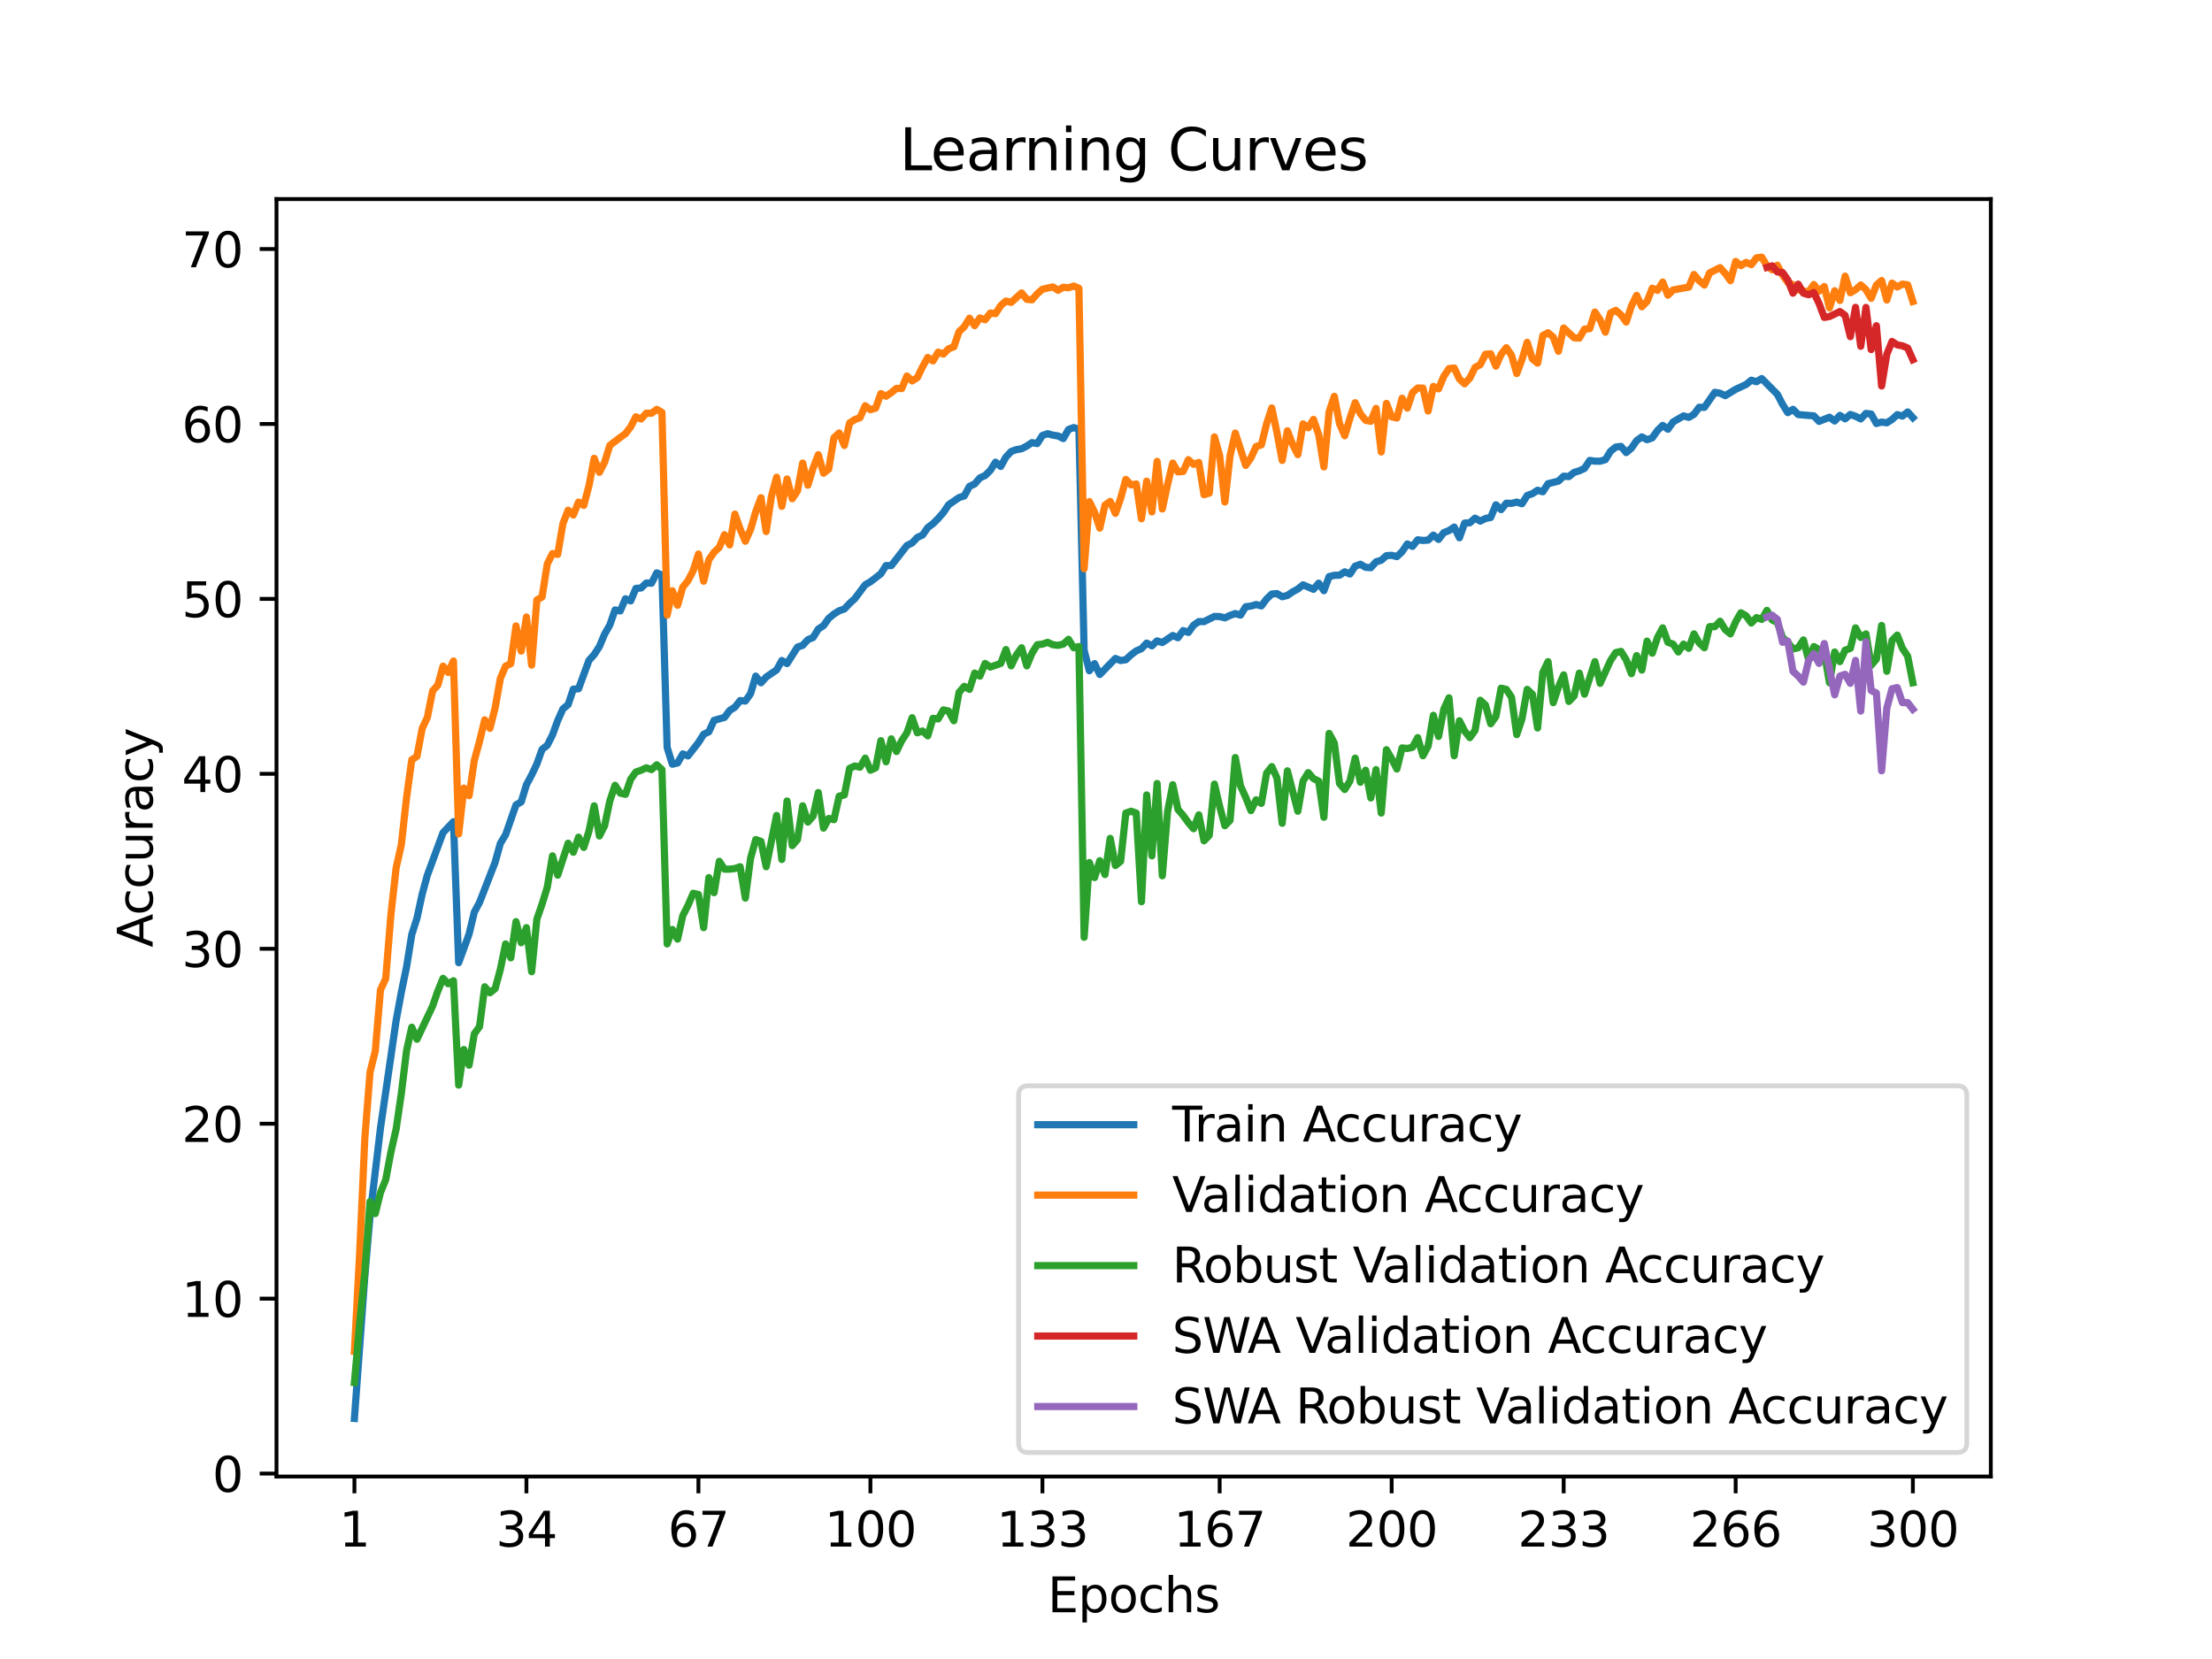 <?xml version="1.0" encoding="utf-8" standalone="no"?>
<!DOCTYPE svg PUBLIC "-//W3C//DTD SVG 1.1//EN"
  "http://www.w3.org/Graphics/SVG/1.1/DTD/svg11.dtd">
<svg xmlns:xlink="http://www.w3.org/1999/xlink" width="460.8pt" height="345.6pt" viewBox="0 0 460.8 345.6" xmlns="http://www.w3.org/2000/svg" version="1.1">
 <defs>
  <style type="text/css">*{stroke-linejoin: round; stroke-linecap: butt}</style>
 </defs>
 <g id="figure_1">
  <g id="patch_1">
   <path d="M 0 345.6 
L 460.8 345.6 
L 460.8 0 
L 0 0 
z
" style="fill: #ffffff"/>
  </g>
  <g id="axes_1">
   <g id="patch_2">
    <path d="M 57.6 307.584 
L 414.72 307.584 
L 414.72 41.472 
L 57.6 41.472 
z
" style="fill: #ffffff"/>
   </g>
   <g id="matplotlib.axis_1">
    <g id="xtick_1">
     <g id="line2d_1">
      <defs>
       <path id="md850e6d536" d="M 0 0 
L 0 3.5 
" style="stroke: #000000; stroke-width: 0.8"/>
      </defs>
      <g>
       <use xlink:href="#md850e6d536" x="73.833" y="307.584" style="stroke: #000000; stroke-width: 0.8"/>
      </g>
     </g>
     <g id="text_1">
      <!-- 1 -->
      <g transform="translate(70.651 322.182) scale(0.1 -0.1)">
       <defs>
        <path id="DejaVuSans-31" d="M 794 531 
L 1825 531 
L 1825 4091 
L 703 3866 
L 703 4441 
L 1819 4666 
L 2450 4666 
L 2450 531 
L 3481 531 
L 3481 0 
L 794 0 
L 794 531 
z
" transform="scale(0.016)"/>
       </defs>
       <use xlink:href="#DejaVuSans-31"/>
      </g>
     </g>
    </g>
    <g id="xtick_2">
     <g id="line2d_2">
      <g>
       <use xlink:href="#md850e6d536" x="109.664" y="307.584" style="stroke: #000000; stroke-width: 0.8"/>
      </g>
     </g>
     <g id="text_2">
      <!-- 34 -->
      <g transform="translate(103.302 322.182) scale(0.1 -0.1)">
       <defs>
        <path id="DejaVuSans-33" d="M 2597 2516 
Q 3050 2419 3304 2112 
Q 3559 1806 3559 1356 
Q 3559 666 3084 287 
Q 2609 -91 1734 -91 
Q 1441 -91 1130 -33 
Q 819 25 488 141 
L 488 750 
Q 750 597 1062 519 
Q 1375 441 1716 441 
Q 2309 441 2620 675 
Q 2931 909 2931 1356 
Q 2931 1769 2642 2001 
Q 2353 2234 1838 2234 
L 1294 2234 
L 1294 2753 
L 1863 2753 
Q 2328 2753 2575 2939 
Q 2822 3125 2822 3475 
Q 2822 3834 2567 4026 
Q 2313 4219 1838 4219 
Q 1578 4219 1281 4162 
Q 984 4106 628 3988 
L 628 4550 
Q 988 4650 1302 4700 
Q 1616 4750 1894 4750 
Q 2613 4750 3031 4423 
Q 3450 4097 3450 3541 
Q 3450 3153 3228 2886 
Q 3006 2619 2597 2516 
z
" transform="scale(0.016)"/>
        <path id="DejaVuSans-34" d="M 2419 4116 
L 825 1625 
L 2419 1625 
L 2419 4116 
z
M 2253 4666 
L 3047 4666 
L 3047 1625 
L 3713 1625 
L 3713 1100 
L 3047 1100 
L 3047 0 
L 2419 0 
L 2419 1100 
L 313 1100 
L 313 1709 
L 2253 4666 
z
" transform="scale(0.016)"/>
       </defs>
       <use xlink:href="#DejaVuSans-33"/>
       <use xlink:href="#DejaVuSans-34" x="63.623"/>
      </g>
     </g>
    </g>
    <g id="xtick_3">
     <g id="line2d_3">
      <g>
       <use xlink:href="#md850e6d536" x="145.496" y="307.584" style="stroke: #000000; stroke-width: 0.8"/>
      </g>
     </g>
     <g id="text_3">
      <!-- 67 -->
      <g transform="translate(139.133 322.182) scale(0.1 -0.1)">
       <defs>
        <path id="DejaVuSans-36" d="M 2113 2584 
Q 1688 2584 1439 2293 
Q 1191 2003 1191 1497 
Q 1191 994 1439 701 
Q 1688 409 2113 409 
Q 2538 409 2786 701 
Q 3034 994 3034 1497 
Q 3034 2003 2786 2293 
Q 2538 2584 2113 2584 
z
M 3366 4563 
L 3366 3988 
Q 3128 4100 2886 4159 
Q 2644 4219 2406 4219 
Q 1781 4219 1451 3797 
Q 1122 3375 1075 2522 
Q 1259 2794 1537 2939 
Q 1816 3084 2150 3084 
Q 2853 3084 3261 2657 
Q 3669 2231 3669 1497 
Q 3669 778 3244 343 
Q 2819 -91 2113 -91 
Q 1303 -91 875 529 
Q 447 1150 447 2328 
Q 447 3434 972 4092 
Q 1497 4750 2381 4750 
Q 2619 4750 2861 4703 
Q 3103 4656 3366 4563 
z
" transform="scale(0.016)"/>
        <path id="DejaVuSans-37" d="M 525 4666 
L 3525 4666 
L 3525 4397 
L 1831 0 
L 1172 0 
L 2766 4134 
L 525 4134 
L 525 4666 
z
" transform="scale(0.016)"/>
       </defs>
       <use xlink:href="#DejaVuSans-36"/>
       <use xlink:href="#DejaVuSans-37" x="63.623"/>
      </g>
     </g>
    </g>
    <g id="xtick_4">
     <g id="line2d_4">
      <g>
       <use xlink:href="#md850e6d536" x="181.327" y="307.584" style="stroke: #000000; stroke-width: 0.8"/>
      </g>
     </g>
     <g id="text_4">
      <!-- 100 -->
      <g transform="translate(171.783 322.182) scale(0.1 -0.1)">
       <defs>
        <path id="DejaVuSans-30" d="M 2034 4250 
Q 1547 4250 1301 3770 
Q 1056 3291 1056 2328 
Q 1056 1369 1301 889 
Q 1547 409 2034 409 
Q 2525 409 2770 889 
Q 3016 1369 3016 2328 
Q 3016 3291 2770 3770 
Q 2525 4250 2034 4250 
z
M 2034 4750 
Q 2819 4750 3233 4129 
Q 3647 3509 3647 2328 
Q 3647 1150 3233 529 
Q 2819 -91 2034 -91 
Q 1250 -91 836 529 
Q 422 1150 422 2328 
Q 422 3509 836 4129 
Q 1250 4750 2034 4750 
z
" transform="scale(0.016)"/>
       </defs>
       <use xlink:href="#DejaVuSans-31"/>
       <use xlink:href="#DejaVuSans-30" x="63.623"/>
       <use xlink:href="#DejaVuSans-30" x="127.246"/>
      </g>
     </g>
    </g>
    <g id="xtick_5">
     <g id="line2d_5">
      <g>
       <use xlink:href="#md850e6d536" x="217.158" y="307.584" style="stroke: #000000; stroke-width: 0.8"/>
      </g>
     </g>
     <g id="text_5">
      <!-- 133 -->
      <g transform="translate(207.615 322.182) scale(0.1 -0.1)">
       <use xlink:href="#DejaVuSans-31"/>
       <use xlink:href="#DejaVuSans-33" x="63.623"/>
       <use xlink:href="#DejaVuSans-33" x="127.246"/>
      </g>
     </g>
    </g>
    <g id="xtick_6">
     <g id="line2d_6">
      <g>
       <use xlink:href="#md850e6d536" x="254.076" y="307.584" style="stroke: #000000; stroke-width: 0.8"/>
      </g>
     </g>
     <g id="text_6">
      <!-- 167 -->
      <g transform="translate(244.532 322.182) scale(0.1 -0.1)">
       <use xlink:href="#DejaVuSans-31"/>
       <use xlink:href="#DejaVuSans-36" x="63.623"/>
       <use xlink:href="#DejaVuSans-37" x="127.246"/>
      </g>
     </g>
    </g>
    <g id="xtick_7">
     <g id="line2d_7">
      <g>
       <use xlink:href="#md850e6d536" x="289.907" y="307.584" style="stroke: #000000; stroke-width: 0.8"/>
      </g>
     </g>
     <g id="text_7">
      <!-- 200 -->
      <g transform="translate(280.363 322.182) scale(0.1 -0.1)">
       <defs>
        <path id="DejaVuSans-32" d="M 1228 531 
L 3431 531 
L 3431 0 
L 469 0 
L 469 531 
Q 828 903 1448 1529 
Q 2069 2156 2228 2338 
Q 2531 2678 2651 2914 
Q 2772 3150 2772 3378 
Q 2772 3750 2511 3984 
Q 2250 4219 1831 4219 
Q 1534 4219 1204 4116 
Q 875 4013 500 3803 
L 500 4441 
Q 881 4594 1212 4672 
Q 1544 4750 1819 4750 
Q 2544 4750 2975 4387 
Q 3406 4025 3406 3419 
Q 3406 3131 3298 2873 
Q 3191 2616 2906 2266 
Q 2828 2175 2409 1742 
Q 1991 1309 1228 531 
z
" transform="scale(0.016)"/>
       </defs>
       <use xlink:href="#DejaVuSans-32"/>
       <use xlink:href="#DejaVuSans-30" x="63.623"/>
       <use xlink:href="#DejaVuSans-30" x="127.246"/>
      </g>
     </g>
    </g>
    <g id="xtick_8">
     <g id="line2d_8">
      <g>
       <use xlink:href="#md850e6d536" x="325.739" y="307.584" style="stroke: #000000; stroke-width: 0.8"/>
      </g>
     </g>
     <g id="text_8">
      <!-- 233 -->
      <g transform="translate(316.195 322.182) scale(0.1 -0.1)">
       <use xlink:href="#DejaVuSans-32"/>
       <use xlink:href="#DejaVuSans-33" x="63.623"/>
       <use xlink:href="#DejaVuSans-33" x="127.246"/>
      </g>
     </g>
    </g>
    <g id="xtick_9">
     <g id="line2d_9">
      <g>
       <use xlink:href="#md850e6d536" x="361.57" y="307.584" style="stroke: #000000; stroke-width: 0.8"/>
      </g>
     </g>
     <g id="text_9">
      <!-- 266 -->
      <g transform="translate(352.026 322.182) scale(0.1 -0.1)">
       <use xlink:href="#DejaVuSans-32"/>
       <use xlink:href="#DejaVuSans-36" x="63.623"/>
       <use xlink:href="#DejaVuSans-36" x="127.246"/>
      </g>
     </g>
    </g>
    <g id="xtick_10">
     <g id="line2d_10">
      <g>
       <use xlink:href="#md850e6d536" x="398.487" y="307.584" style="stroke: #000000; stroke-width: 0.8"/>
      </g>
     </g>
     <g id="text_10">
      <!-- 300 -->
      <g transform="translate(388.944 322.182) scale(0.1 -0.1)">
       <use xlink:href="#DejaVuSans-33"/>
       <use xlink:href="#DejaVuSans-30" x="63.623"/>
       <use xlink:href="#DejaVuSans-30" x="127.246"/>
      </g>
     </g>
    </g>
    <g id="text_11">
     <!-- Epochs -->
     <g transform="translate(218.244 335.861) scale(0.1 -0.1)">
      <defs>
       <path id="DejaVuSans-45" d="M 628 4666 
L 3578 4666 
L 3578 4134 
L 1259 4134 
L 1259 2753 
L 3481 2753 
L 3481 2222 
L 1259 2222 
L 1259 531 
L 3634 531 
L 3634 0 
L 628 0 
L 628 4666 
z
" transform="scale(0.016)"/>
       <path id="DejaVuSans-70" d="M 1159 525 
L 1159 -1331 
L 581 -1331 
L 581 3500 
L 1159 3500 
L 1159 2969 
Q 1341 3281 1617 3432 
Q 1894 3584 2278 3584 
Q 2916 3584 3314 3078 
Q 3713 2572 3713 1747 
Q 3713 922 3314 415 
Q 2916 -91 2278 -91 
Q 1894 -91 1617 61 
Q 1341 213 1159 525 
z
M 3116 1747 
Q 3116 2381 2855 2742 
Q 2594 3103 2138 3103 
Q 1681 3103 1420 2742 
Q 1159 2381 1159 1747 
Q 1159 1113 1420 752 
Q 1681 391 2138 391 
Q 2594 391 2855 752 
Q 3116 1113 3116 1747 
z
" transform="scale(0.016)"/>
       <path id="DejaVuSans-6f" d="M 1959 3097 
Q 1497 3097 1228 2736 
Q 959 2375 959 1747 
Q 959 1119 1226 758 
Q 1494 397 1959 397 
Q 2419 397 2687 759 
Q 2956 1122 2956 1747 
Q 2956 2369 2687 2733 
Q 2419 3097 1959 3097 
z
M 1959 3584 
Q 2709 3584 3137 3096 
Q 3566 2609 3566 1747 
Q 3566 888 3137 398 
Q 2709 -91 1959 -91 
Q 1206 -91 779 398 
Q 353 888 353 1747 
Q 353 2609 779 3096 
Q 1206 3584 1959 3584 
z
" transform="scale(0.016)"/>
       <path id="DejaVuSans-63" d="M 3122 3366 
L 3122 2828 
Q 2878 2963 2633 3030 
Q 2388 3097 2138 3097 
Q 1578 3097 1268 2742 
Q 959 2388 959 1747 
Q 959 1106 1268 751 
Q 1578 397 2138 397 
Q 2388 397 2633 464 
Q 2878 531 3122 666 
L 3122 134 
Q 2881 22 2623 -34 
Q 2366 -91 2075 -91 
Q 1284 -91 818 406 
Q 353 903 353 1747 
Q 353 2603 823 3093 
Q 1294 3584 2113 3584 
Q 2378 3584 2631 3529 
Q 2884 3475 3122 3366 
z
" transform="scale(0.016)"/>
       <path id="DejaVuSans-68" d="M 3513 2113 
L 3513 0 
L 2938 0 
L 2938 2094 
Q 2938 2591 2744 2837 
Q 2550 3084 2163 3084 
Q 1697 3084 1428 2787 
Q 1159 2491 1159 1978 
L 1159 0 
L 581 0 
L 581 4863 
L 1159 4863 
L 1159 2956 
Q 1366 3272 1645 3428 
Q 1925 3584 2291 3584 
Q 2894 3584 3203 3211 
Q 3513 2838 3513 2113 
z
" transform="scale(0.016)"/>
       <path id="DejaVuSans-73" d="M 2834 3397 
L 2834 2853 
Q 2591 2978 2328 3040 
Q 2066 3103 1784 3103 
Q 1356 3103 1142 2972 
Q 928 2841 928 2578 
Q 928 2378 1081 2264 
Q 1234 2150 1697 2047 
L 1894 2003 
Q 2506 1872 2764 1633 
Q 3022 1394 3022 966 
Q 3022 478 2636 193 
Q 2250 -91 1575 -91 
Q 1294 -91 989 -36 
Q 684 19 347 128 
L 347 722 
Q 666 556 975 473 
Q 1284 391 1588 391 
Q 1994 391 2212 530 
Q 2431 669 2431 922 
Q 2431 1156 2273 1281 
Q 2116 1406 1581 1522 
L 1381 1569 
Q 847 1681 609 1914 
Q 372 2147 372 2553 
Q 372 3047 722 3315 
Q 1072 3584 1716 3584 
Q 2034 3584 2315 3537 
Q 2597 3491 2834 3397 
z
" transform="scale(0.016)"/>
      </defs>
      <use xlink:href="#DejaVuSans-45"/>
      <use xlink:href="#DejaVuSans-70" x="63.184"/>
      <use xlink:href="#DejaVuSans-6f" x="126.66"/>
      <use xlink:href="#DejaVuSans-63" x="187.842"/>
      <use xlink:href="#DejaVuSans-68" x="242.822"/>
      <use xlink:href="#DejaVuSans-73" x="306.201"/>
     </g>
    </g>
   </g>
   <g id="matplotlib.axis_2">
    <g id="ytick_1">
     <g id="line2d_11">
      <defs>
       <path id="mfcef90d104" d="M 0 0 
L -3.5 0 
" style="stroke: #000000; stroke-width: 0.8"/>
      </defs>
      <g>
       <use xlink:href="#mfcef90d104" x="57.6" y="306.977" style="stroke: #000000; stroke-width: 0.8"/>
      </g>
     </g>
     <g id="text_12">
      <!-- 0 -->
      <g transform="translate(44.237 310.776) scale(0.1 -0.1)">
       <use xlink:href="#DejaVuSans-30"/>
      </g>
     </g>
    </g>
    <g id="ytick_2">
     <g id="line2d_12">
      <g>
       <use xlink:href="#mfcef90d104" x="57.6" y="270.533" style="stroke: #000000; stroke-width: 0.8"/>
      </g>
     </g>
     <g id="text_13">
      <!-- 10 -->
      <g transform="translate(37.875 274.333) scale(0.1 -0.1)">
       <use xlink:href="#DejaVuSans-31"/>
       <use xlink:href="#DejaVuSans-30" x="63.623"/>
      </g>
     </g>
    </g>
    <g id="ytick_3">
     <g id="line2d_13">
      <g>
       <use xlink:href="#mfcef90d104" x="57.6" y="234.09" style="stroke: #000000; stroke-width: 0.8"/>
      </g>
     </g>
     <g id="text_14">
      <!-- 20 -->
      <g transform="translate(37.875 237.889) scale(0.1 -0.1)">
       <use xlink:href="#DejaVuSans-32"/>
       <use xlink:href="#DejaVuSans-30" x="63.623"/>
      </g>
     </g>
    </g>
    <g id="ytick_4">
     <g id="line2d_14">
      <g>
       <use xlink:href="#mfcef90d104" x="57.6" y="197.647" style="stroke: #000000; stroke-width: 0.8"/>
      </g>
     </g>
     <g id="text_15">
      <!-- 30 -->
      <g transform="translate(37.875 201.446) scale(0.1 -0.1)">
       <use xlink:href="#DejaVuSans-33"/>
       <use xlink:href="#DejaVuSans-30" x="63.623"/>
      </g>
     </g>
    </g>
    <g id="ytick_5">
     <g id="line2d_15">
      <g>
       <use xlink:href="#mfcef90d104" x="57.6" y="161.203" style="stroke: #000000; stroke-width: 0.8"/>
      </g>
     </g>
     <g id="text_16">
      <!-- 40 -->
      <g transform="translate(37.875 165.003) scale(0.1 -0.1)">
       <use xlink:href="#DejaVuSans-34"/>
       <use xlink:href="#DejaVuSans-30" x="63.623"/>
      </g>
     </g>
    </g>
    <g id="ytick_6">
     <g id="line2d_16">
      <g>
       <use xlink:href="#mfcef90d104" x="57.6" y="124.76" style="stroke: #000000; stroke-width: 0.8"/>
      </g>
     </g>
     <g id="text_17">
      <!-- 50 -->
      <g transform="translate(37.875 128.559) scale(0.1 -0.1)">
       <defs>
        <path id="DejaVuSans-35" d="M 691 4666 
L 3169 4666 
L 3169 4134 
L 1269 4134 
L 1269 2991 
Q 1406 3038 1543 3061 
Q 1681 3084 1819 3084 
Q 2600 3084 3056 2656 
Q 3513 2228 3513 1497 
Q 3513 744 3044 326 
Q 2575 -91 1722 -91 
Q 1428 -91 1123 -41 
Q 819 9 494 109 
L 494 744 
Q 775 591 1075 516 
Q 1375 441 1709 441 
Q 2250 441 2565 725 
Q 2881 1009 2881 1497 
Q 2881 1984 2565 2268 
Q 2250 2553 1709 2553 
Q 1456 2553 1204 2497 
Q 953 2441 691 2322 
L 691 4666 
z
" transform="scale(0.016)"/>
       </defs>
       <use xlink:href="#DejaVuSans-35"/>
       <use xlink:href="#DejaVuSans-30" x="63.623"/>
      </g>
     </g>
    </g>
    <g id="ytick_7">
     <g id="line2d_17">
      <g>
       <use xlink:href="#mfcef90d104" x="57.6" y="88.317" style="stroke: #000000; stroke-width: 0.8"/>
      </g>
     </g>
     <g id="text_18">
      <!-- 60 -->
      <g transform="translate(37.875 92.116) scale(0.1 -0.1)">
       <use xlink:href="#DejaVuSans-36"/>
       <use xlink:href="#DejaVuSans-30" x="63.623"/>
      </g>
     </g>
    </g>
    <g id="ytick_8">
     <g id="line2d_18">
      <g>
       <use xlink:href="#mfcef90d104" x="57.6" y="51.873" style="stroke: #000000; stroke-width: 0.8"/>
      </g>
     </g>
     <g id="text_19">
      <!-- 70 -->
      <g transform="translate(37.875 55.673) scale(0.1 -0.1)">
       <use xlink:href="#DejaVuSans-37"/>
       <use xlink:href="#DejaVuSans-30" x="63.623"/>
      </g>
     </g>
    </g>
    <g id="text_20">
     <!-- Accuracy -->
     <g transform="translate(31.795 197.356) rotate(-90) scale(0.1 -0.1)">
      <defs>
       <path id="DejaVuSans-41" d="M 2188 4044 
L 1331 1722 
L 3047 1722 
L 2188 4044 
z
M 1831 4666 
L 2547 4666 
L 4325 0 
L 3669 0 
L 3244 1197 
L 1141 1197 
L 716 0 
L 50 0 
L 1831 4666 
z
" transform="scale(0.016)"/>
       <path id="DejaVuSans-75" d="M 544 1381 
L 544 3500 
L 1119 3500 
L 1119 1403 
Q 1119 906 1312 657 
Q 1506 409 1894 409 
Q 2359 409 2629 706 
Q 2900 1003 2900 1516 
L 2900 3500 
L 3475 3500 
L 3475 0 
L 2900 0 
L 2900 538 
Q 2691 219 2414 64 
Q 2138 -91 1772 -91 
Q 1169 -91 856 284 
Q 544 659 544 1381 
z
M 1991 3584 
L 1991 3584 
z
" transform="scale(0.016)"/>
       <path id="DejaVuSans-72" d="M 2631 2963 
Q 2534 3019 2420 3045 
Q 2306 3072 2169 3072 
Q 1681 3072 1420 2755 
Q 1159 2438 1159 1844 
L 1159 0 
L 581 0 
L 581 3500 
L 1159 3500 
L 1159 2956 
Q 1341 3275 1631 3429 
Q 1922 3584 2338 3584 
Q 2397 3584 2469 3576 
Q 2541 3569 2628 3553 
L 2631 2963 
z
" transform="scale(0.016)"/>
       <path id="DejaVuSans-61" d="M 2194 1759 
Q 1497 1759 1228 1600 
Q 959 1441 959 1056 
Q 959 750 1161 570 
Q 1363 391 1709 391 
Q 2188 391 2477 730 
Q 2766 1069 2766 1631 
L 2766 1759 
L 2194 1759 
z
M 3341 1997 
L 3341 0 
L 2766 0 
L 2766 531 
Q 2569 213 2275 61 
Q 1981 -91 1556 -91 
Q 1019 -91 701 211 
Q 384 513 384 1019 
Q 384 1609 779 1909 
Q 1175 2209 1959 2209 
L 2766 2209 
L 2766 2266 
Q 2766 2663 2505 2880 
Q 2244 3097 1772 3097 
Q 1472 3097 1187 3025 
Q 903 2953 641 2809 
L 641 3341 
Q 956 3463 1253 3523 
Q 1550 3584 1831 3584 
Q 2591 3584 2966 3190 
Q 3341 2797 3341 1997 
z
" transform="scale(0.016)"/>
       <path id="DejaVuSans-79" d="M 2059 -325 
Q 1816 -950 1584 -1140 
Q 1353 -1331 966 -1331 
L 506 -1331 
L 506 -850 
L 844 -850 
Q 1081 -850 1212 -737 
Q 1344 -625 1503 -206 
L 1606 56 
L 191 3500 
L 800 3500 
L 1894 763 
L 2988 3500 
L 3597 3500 
L 2059 -325 
z
" transform="scale(0.016)"/>
      </defs>
      <use xlink:href="#DejaVuSans-41"/>
      <use xlink:href="#DejaVuSans-63" x="66.658"/>
      <use xlink:href="#DejaVuSans-63" x="121.639"/>
      <use xlink:href="#DejaVuSans-75" x="176.619"/>
      <use xlink:href="#DejaVuSans-72" x="239.998"/>
      <use xlink:href="#DejaVuSans-61" x="281.111"/>
      <use xlink:href="#DejaVuSans-63" x="342.391"/>
      <use xlink:href="#DejaVuSans-79" x="397.371"/>
     </g>
    </g>
   </g>
   <g id="line2d_19">
    <path d="M 73.833 295.488 
L 76.004 265.782 
L 77.09 253.232 
L 79.262 234.965 
L 82.519 212.598 
L 83.605 206.703 
L 84.691 201.446 
L 85.777 194.699 
L 86.862 191.274 
L 87.948 186.263 
L 89.034 182.286 
L 92.291 173.457 
L 94.463 171.171 
L 95.549 200.544 
L 97.72 194.572 
L 98.806 190.012 
L 99.892 187.994 
L 103.149 179.612 
L 104.235 175.69 
L 105.321 173.895 
L 107.493 167.681 
L 108.578 167.043 
L 109.664 163.486 
L 110.75 161.445 
L 111.836 159.158 
L 112.922 156.106 
L 114.007 155.259 
L 115.093 153.099 
L 116.179 150.116 
L 117.265 147.674 
L 118.351 146.781 
L 119.436 143.556 
L 120.522 143.483 
L 122.694 137.561 
L 123.78 136.367 
L 124.865 134.682 
L 125.951 132.099 
L 127.037 130.199 
L 128.123 127.065 
L 129.209 127.266 
L 130.294 124.733 
L 131.38 125.184 
L 132.466 122.573 
L 133.552 122.491 
L 134.638 121.448 
L 135.723 121.489 
L 136.809 119.339 
L 137.895 119.781 
L 138.981 155.732 
L 140.067 159.199 
L 141.152 158.944 
L 142.238 157.053 
L 143.324 157.473 
L 145.496 154.694 
L 146.581 152.963 
L 147.667 152.439 
L 148.753 150.065 
L 150.925 149.45 
L 152.01 147.997 
L 153.096 147.318 
L 154.182 145.947 
L 155.268 146.043 
L 156.354 144.517 
L 157.439 140.85 
L 158.525 142.239 
L 159.611 141.041 
L 161.783 139.556 
L 162.868 137.597 
L 163.954 138.235 
L 166.126 134.809 
L 167.212 134.44 
L 168.297 133.256 
L 169.383 132.805 
L 170.469 131.037 
L 171.555 130.327 
L 172.641 128.805 
L 173.726 127.912 
L 174.812 127.238 
L 175.898 126.865 
L 176.984 125.708 
L 178.07 124.715 
L 180.241 121.813 
L 181.327 121.198 
L 183.499 119.521 
L 184.584 117.813 
L 185.67 117.831 
L 188.928 113.645 
L 190.013 113.107 
L 191.099 111.955 
L 192.185 111.458 
L 193.271 109.896 
L 194.357 109.099 
L 195.442 108.014 
L 196.528 106.771 
L 197.614 105.149 
L 199.786 103.655 
L 200.871 103.318 
L 201.957 101.318 
L 203.043 100.817 
L 204.129 99.55 
L 205.215 99.063 
L 206.3 97.992 
L 207.386 96.284 
L 208.472 97.172 
L 209.558 95.205 
L 210.644 94.052 
L 211.729 93.665 
L 212.815 93.487 
L 213.901 92.918 
L 214.987 92.202 
L 216.073 92.403 
L 217.158 90.708 
L 218.244 90.348 
L 219.33 90.649 
L 220.416 90.813 
L 221.502 91.36 
L 222.587 89.465 
L 223.673 89.068 
L 224.759 89.424 
L 225.845 135.484 
L 226.931 139.729 
L 228.016 138.244 
L 229.102 140.508 
L 232.36 137.169 
L 233.445 137.602 
L 234.531 137.433 
L 235.617 136.408 
L 236.703 135.597 
L 237.789 135.124 
L 238.875 133.971 
L 239.96 134.541 
L 241.046 133.506 
L 242.132 133.853 
L 244.304 132.39 
L 245.389 132.85 
L 246.475 131.361 
L 247.561 131.748 
L 248.647 130.24 
L 249.733 129.484 
L 250.818 129.498 
L 252.99 128.414 
L 254.076 128.445 
L 255.162 128.705 
L 256.247 128.199 
L 257.333 127.817 
L 258.419 128.14 
L 259.505 126.405 
L 260.591 126.254 
L 261.676 125.935 
L 262.762 126.227 
L 263.848 124.778 
L 264.934 123.744 
L 266.02 123.653 
L 267.105 124.314 
L 268.191 124.04 
L 269.277 123.293 
L 270.363 122.706 
L 271.449 121.831 
L 273.62 122.765 
L 274.706 121.485 
L 275.792 123.047 
L 276.878 120.118 
L 277.963 119.845 
L 279.049 119.822 
L 280.135 119.12 
L 281.221 119.576 
L 282.307 117.941 
L 283.392 117.544 
L 284.478 118.182 
L 285.564 118.259 
L 286.65 117.043 
L 287.736 116.711 
L 288.821 115.754 
L 289.907 115.677 
L 290.993 115.954 
L 292.079 114.929 
L 293.165 113.321 
L 294.25 113.823 
L 295.336 112.447 
L 296.422 112.583 
L 297.508 112.515 
L 298.594 111.476 
L 299.679 112.365 
L 300.765 110.953 
L 301.851 110.529 
L 302.937 109.8 
L 304.023 112.028 
L 305.108 108.971 
L 306.194 108.903 
L 307.28 107.941 
L 308.366 108.561 
L 309.452 108.01 
L 310.537 107.8 
L 311.623 105.163 
L 312.709 106.165 
L 313.795 104.826 
L 314.881 104.857 
L 315.966 104.593 
L 317.052 104.944 
L 318.138 103.222 
L 319.224 102.839 
L 320.31 102.124 
L 321.395 102.443 
L 322.481 100.762 
L 324.653 100.225 
L 325.739 99.195 
L 326.824 99.282 
L 327.91 98.412 
L 328.996 98.079 
L 330.082 97.573 
L 331.168 95.915 
L 332.253 96.07 
L 333.339 96.075 
L 334.425 95.756 
L 335.511 93.997 
L 336.597 93.127 
L 337.682 92.995 
L 338.768 94.28 
L 339.854 93.355 
L 340.94 91.793 
L 342.026 91.009 
L 343.111 91.601 
L 344.197 91.214 
L 345.283 89.679 
L 346.369 88.613 
L 347.455 89.419 
L 348.54 87.893 
L 350.712 86.645 
L 351.798 86.946 
L 352.884 86.312 
L 353.969 84.841 
L 355.055 84.864 
L 357.227 81.734 
L 358.313 81.912 
L 359.398 82.422 
L 361.57 81.105 
L 363.742 80.094 
L 364.827 79.206 
L 365.913 79.52 
L 366.999 78.86 
L 370.256 82.144 
L 371.342 84.244 
L 372.428 85.957 
L 373.514 85.269 
L 374.6 86.362 
L 377.857 86.631 
L 378.943 87.784 
L 381.114 86.914 
L 382.2 87.702 
L 383.286 86.531 
L 384.372 87.251 
L 385.458 86.335 
L 386.543 86.718 
L 387.629 87.269 
L 388.715 86.116 
L 389.801 86.258 
L 390.887 88.221 
L 391.972 87.925 
L 393.058 88.08 
L 394.144 87.383 
L 395.23 86.381 
L 396.316 86.677 
L 397.401 85.82 
L 398.487 87.005 
L 398.487 87.005 
" clip-path="url(#pf5351270bd)" style="fill: none; stroke: #1f77b4; stroke-width: 1.5; stroke-linecap: square"/>
   </g>
   <g id="line2d_20">
    <path d="M 73.833 281.503 
L 74.919 261.095 
L 76.004 237.078 
L 77.09 223.339 
L 78.176 218.948 
L 79.262 206.211 
L 80.348 203.879 
L 81.433 190.577 
L 82.519 180.81 
L 83.605 175.981 
L 84.691 166.178 
L 85.777 158.288 
L 86.862 157.559 
L 87.948 151.765 
L 89.034 149.432 
L 90.12 143.929 
L 91.206 142.727 
L 92.291 138.773 
L 93.377 140.084 
L 94.463 137.697 
L 95.549 173.722 
L 96.635 164.174 
L 97.72 165.759 
L 98.806 158.415 
L 99.892 154.443 
L 100.978 149.961 
L 102.064 151.728 
L 103.149 147.446 
L 104.235 141.324 
L 105.321 138.773 
L 106.407 138.244 
L 107.493 130.391 
L 108.578 135.638 
L 109.664 128.532 
L 110.75 138.554 
L 111.836 124.997 
L 112.922 124.359 
L 114.007 117.49 
L 115.093 115.321 
L 116.179 115.485 
L 117.265 109.089 
L 118.351 106.283 
L 119.436 107.285 
L 120.522 104.589 
L 121.608 105.281 
L 122.694 101.199 
L 123.78 95.478 
L 124.865 98.393 
L 125.951 96.298 
L 127.037 92.781 
L 129.209 91.123 
L 130.294 90.339 
L 131.38 88.918 
L 132.466 86.823 
L 133.552 87.278 
L 134.638 86.075 
L 135.723 86.094 
L 136.809 85.274 
L 137.895 85.911 
L 138.981 128.149 
L 140.067 123.065 
L 141.152 126.09 
L 142.238 122.3 
L 143.324 120.97 
L 144.41 118.874 
L 145.496 115.412 
L 146.581 121.079 
L 147.667 116.597 
L 148.753 115.048 
L 149.839 114.028 
L 150.925 111.385 
L 152.01 113.517 
L 153.096 107.103 
L 154.182 110.201 
L 155.268 112.752 
L 156.354 110.31 
L 157.439 106.593 
L 158.525 103.678 
L 159.611 110.729 
L 160.697 103.404 
L 161.783 99.414 
L 162.868 105.482 
L 163.954 99.778 
L 165.04 103.896 
L 166.126 102.275 
L 167.212 96.462 
L 168.297 101.072 
L 169.383 97.519 
L 170.469 94.731 
L 171.555 98.576 
L 172.641 97.719 
L 173.726 91.196 
L 174.812 90.194 
L 175.898 92.799 
L 176.984 88.116 
L 178.07 87.406 
L 179.155 87.005 
L 180.241 84.527 
L 181.327 85.347 
L 182.413 85.019 
L 183.499 81.994 
L 184.584 82.54 
L 185.67 81.793 
L 186.756 80.901 
L 187.842 80.955 
L 188.928 78.331 
L 190.013 79.352 
L 191.099 78.659 
L 192.185 76.418 
L 193.271 74.468 
L 194.357 75.179 
L 195.442 73.357 
L 196.528 73.758 
L 197.614 72.646 
L 198.7 72.263 
L 199.786 69.093 
L 200.871 68.072 
L 201.957 66.287 
L 203.043 67.836 
L 204.129 66.232 
L 205.215 66.615 
L 206.3 65.212 
L 207.386 65.339 
L 208.472 63.663 
L 209.558 62.715 
L 210.644 62.989 
L 212.815 61.021 
L 213.901 62.351 
L 214.987 62.46 
L 216.073 61.203 
L 217.158 60.255 
L 219.33 59.763 
L 220.416 60.474 
L 221.502 59.836 
L 222.587 59.946 
L 223.673 59.581 
L 224.759 60.055 
L 225.845 118.474 
L 226.931 104.498 
L 228.016 106.702 
L 229.102 110.019 
L 230.188 105.226 
L 231.274 104.461 
L 232.36 106.939 
L 233.445 103.823 
L 234.531 99.869 
L 235.617 101.017 
L 236.703 100.817 
L 237.789 108.069 
L 238.875 100.234 
L 239.96 106.648 
L 241.046 96.116 
L 242.132 106.028 
L 243.218 100.944 
L 244.304 96.462 
L 245.389 98.302 
L 246.475 98.211 
L 247.561 95.769 
L 248.647 96.735 
L 249.733 96.334 
L 250.818 103.058 
L 251.904 102.73 
L 252.99 91.014 
L 254.076 94.895 
L 255.162 104.57 
L 256.247 94.949 
L 257.333 90.212 
L 259.505 96.954 
L 260.591 95.387 
L 261.676 93.018 
L 262.762 92.672 
L 263.848 88.317 
L 264.934 84.982 
L 266.02 90.157 
L 267.105 95.915 
L 268.191 89.738 
L 269.277 92.562 
L 270.363 94.713 
L 271.449 88.299 
L 272.534 89.118 
L 273.62 87.369 
L 274.706 90.522 
L 275.792 97.264 
L 276.878 85.766 
L 277.963 82.559 
L 279.049 88.262 
L 280.135 90.777 
L 281.221 87.114 
L 282.307 83.889 
L 283.392 86.203 
L 284.478 87.551 
L 285.564 87.77 
L 286.65 85.073 
L 287.736 94.148 
L 288.821 84.035 
L 289.907 86.841 
L 290.993 87.078 
L 292.079 82.96 
L 293.165 85.019 
L 294.25 81.775 
L 295.336 80.828 
L 296.422 80.846 
L 297.508 85.62 
L 298.594 80.5 
L 299.679 81.01 
L 300.765 78.404 
L 301.851 76.782 
L 302.937 76.655 
L 304.023 78.951 
L 305.108 79.953 
L 306.194 78.75 
L 307.28 76.546 
L 308.366 75.962 
L 309.452 73.794 
L 310.537 73.703 
L 311.623 76.272 
L 312.709 73.83 
L 313.795 72.427 
L 314.881 74.013 
L 315.966 77.821 
L 317.052 74.924 
L 318.138 71.316 
L 319.224 74.778 
L 320.31 75.653 
L 321.395 69.895 
L 322.481 69.312 
L 323.567 70.223 
L 324.653 73.175 
L 325.739 68.328 
L 327.91 70.368 
L 328.996 70.441 
L 330.082 68.564 
L 331.168 68.473 
L 332.253 65.011 
L 333.339 66.633 
L 334.425 69.202 
L 335.511 65.193 
L 336.597 64.647 
L 337.682 65.576 
L 338.768 67.088 
L 339.854 63.754 
L 340.94 61.531 
L 342.026 63.9 
L 343.111 62.806 
L 344.197 60.037 
L 345.283 60.492 
L 346.369 58.761 
L 347.455 61.494 
L 348.54 60.401 
L 350.712 60 
L 351.798 59.818 
L 352.884 57.176 
L 353.969 58.47 
L 355.055 59.381 
L 356.141 56.848 
L 358.313 55.755 
L 359.398 56.957 
L 360.484 58.47 
L 361.57 54.461 
L 362.656 55.336 
L 363.742 54.661 
L 364.827 55.135 
L 365.913 53.714 
L 366.999 53.568 
L 368.085 55.354 
L 369.171 56.21 
L 370.256 55.244 
L 371.342 57.322 
L 372.428 58.816 
L 373.514 59.326 
L 374.6 60.383 
L 376.771 60.82 
L 377.857 59.271 
L 378.943 60.656 
L 380.029 59.69 
L 381.114 64.137 
L 382.2 60.565 
L 383.286 62.588 
L 384.372 57.522 
L 385.458 60.984 
L 386.543 60.346 
L 387.629 59.362 
L 388.715 60.346 
L 389.801 62.15 
L 390.887 59.381 
L 391.972 58.433 
L 393.058 62.497 
L 394.144 58.98 
L 395.23 59.782 
L 396.316 59.18 
L 397.401 59.344 
L 398.487 62.806 
L 398.487 62.806 
" clip-path="url(#pf5351270bd)" style="fill: none; stroke: #ff7f0e; stroke-width: 1.5; stroke-linecap: square"/>
   </g>
   <g id="line2d_21">
    <path d="M 73.833 288.001 
L 74.919 275.686 
L 76.004 265.004 
L 77.09 250.301 
L 78.176 252.814 
L 79.262 248.416 
L 80.348 245.777 
L 81.433 239.996 
L 82.519 235.221 
L 83.605 227.807 
L 84.691 218.884 
L 85.777 213.983 
L 86.862 216.497 
L 90.12 209.585 
L 91.206 206.443 
L 92.291 203.804 
L 93.377 204.935 
L 94.463 204.307 
L 95.549 226.047 
L 96.635 218.633 
L 97.72 221.9 
L 98.806 215.366 
L 99.892 213.858 
L 100.978 205.564 
L 102.064 206.82 
L 103.149 205.941 
L 104.235 201.919 
L 105.321 196.641 
L 106.407 199.532 
L 107.493 191.992 
L 108.578 196.39 
L 109.664 193.248 
L 110.75 202.422 
L 111.836 191.489 
L 112.922 188.347 
L 114.007 184.829 
L 115.093 178.294 
L 116.179 182.315 
L 118.351 175.655 
L 119.436 177.54 
L 120.522 174.398 
L 121.608 176.535 
L 122.694 173.142 
L 123.78 167.864 
L 124.865 174.147 
L 125.951 172.011 
L 127.037 166.858 
L 128.123 163.591 
L 129.209 165.225 
L 130.294 165.476 
L 131.38 162.334 
L 132.466 160.826 
L 133.552 160.449 
L 134.638 159.947 
L 135.723 160.324 
L 136.809 159.318 
L 137.895 160.324 
L 138.981 196.641 
L 140.067 193.625 
L 141.152 195.636 
L 142.238 190.735 
L 143.324 188.599 
L 144.41 186.085 
L 145.496 186.337 
L 146.581 193.248 
L 147.667 182.818 
L 148.753 185.96 
L 149.839 179.425 
L 150.925 181.059 
L 152.01 181.059 
L 153.096 180.933 
L 154.182 180.556 
L 155.268 187.091 
L 156.354 178.797 
L 157.439 174.901 
L 158.525 175.278 
L 159.611 180.556 
L 161.783 169.874 
L 162.868 179.048 
L 163.954 166.858 
L 165.04 176.158 
L 166.126 174.901 
L 167.212 167.864 
L 168.297 171.257 
L 169.383 170 
L 170.469 165.099 
L 171.555 172.513 
L 172.641 170.503 
L 173.726 170.754 
L 174.812 165.853 
L 175.898 165.602 
L 176.984 160.072 
L 178.07 159.57 
L 179.155 159.821 
L 180.241 157.936 
L 181.327 160.449 
L 182.413 159.947 
L 183.499 154.292 
L 184.584 158.69 
L 185.67 153.915 
L 186.756 156.554 
L 187.842 154.292 
L 188.928 152.658 
L 190.013 149.516 
L 191.099 152.658 
L 192.185 152.281 
L 193.271 153.286 
L 194.357 149.642 
L 195.442 149.768 
L 196.528 147.883 
L 197.614 148.134 
L 198.7 150.145 
L 199.786 144.238 
L 200.871 142.982 
L 201.957 143.61 
L 203.043 140.217 
L 204.129 140.845 
L 205.215 138.206 
L 206.3 138.96 
L 208.472 138.206 
L 209.558 135.316 
L 210.644 138.709 
L 211.729 136.447 
L 212.815 134.939 
L 213.901 138.709 
L 214.987 136.07 
L 216.073 134.311 
L 217.158 134.185 
L 218.244 133.808 
L 219.33 134.311 
L 220.416 134.436 
L 221.502 134.185 
L 222.587 133.18 
L 223.673 134.939 
L 224.759 134.688 
L 225.845 195.259 
L 226.931 179.676 
L 228.016 182.818 
L 229.102 179.299 
L 230.188 182.19 
L 231.274 174.65 
L 232.36 180.305 
L 233.445 179.425 
L 234.531 169.372 
L 235.617 168.995 
L 236.703 169.372 
L 237.789 187.845 
L 238.875 165.602 
L 239.96 178.294 
L 241.046 163.214 
L 242.132 182.441 
L 243.218 169.12 
L 244.304 163.465 
L 245.389 168.618 
L 246.475 169.874 
L 247.561 171.382 
L 248.647 172.639 
L 249.733 169.749 
L 250.818 175.152 
L 251.904 174.021 
L 252.99 163.34 
L 254.076 167.989 
L 255.162 172.011 
L 256.247 170.88 
L 257.333 157.81 
L 258.419 163.717 
L 259.505 166.104 
L 260.591 168.869 
L 261.676 166.607 
L 262.762 167.361 
L 263.848 161.078 
L 264.934 159.695 
L 266.02 162.083 
L 267.105 171.508 
L 268.191 160.575 
L 270.363 168.995 
L 271.449 162.711 
L 272.534 160.952 
L 273.62 162.209 
L 274.706 162.711 
L 275.792 170.251 
L 276.878 152.784 
L 277.963 154.794 
L 279.049 163.214 
L 280.135 164.471 
L 281.221 162.711 
L 282.307 157.936 
L 283.392 162.963 
L 284.478 160.449 
L 285.564 166.23 
L 286.65 160.324 
L 287.736 169.372 
L 288.821 156.177 
L 289.907 158.062 
L 290.993 160.198 
L 292.079 155.8 
L 293.165 155.925 
L 294.25 155.674 
L 295.336 153.663 
L 296.422 157.433 
L 297.508 155.423 
L 298.594 149.014 
L 299.679 153.412 
L 300.765 147.757 
L 301.851 145.369 
L 302.937 157.433 
L 304.023 150.145 
L 305.108 152.281 
L 306.194 153.663 
L 307.28 152.155 
L 308.366 145.872 
L 309.452 146.877 
L 310.537 150.773 
L 311.623 149.265 
L 312.709 143.359 
L 313.795 143.61 
L 314.881 145.244 
L 315.966 153.035 
L 317.052 149.768 
L 318.138 143.61 
L 319.224 144.615 
L 320.31 151.653 
L 321.395 140.091 
L 322.481 137.829 
L 323.567 146.375 
L 324.653 143.107 
L 325.739 140.594 
L 326.824 146.123 
L 327.91 144.992 
L 328.996 140.217 
L 330.082 144.615 
L 332.253 137.829 
L 333.339 142.353 
L 335.511 137.578 
L 336.597 135.944 
L 337.682 135.693 
L 338.768 137.452 
L 339.854 140.343 
L 340.94 136.573 
L 342.026 139.589 
L 343.111 133.557 
L 344.197 136.07 
L 345.283 132.803 
L 346.369 130.792 
L 347.455 133.808 
L 348.54 134.185 
L 349.626 135.819 
L 350.712 134.185 
L 351.798 135.065 
L 352.884 132.049 
L 353.969 133.934 
L 355.055 134.939 
L 356.141 130.541 
L 357.227 130.541 
L 358.313 129.41 
L 359.398 131.169 
L 360.484 132.049 
L 361.57 129.535 
L 362.656 127.65 
L 363.742 128.279 
L 364.827 129.787 
L 365.913 128.656 
L 366.999 129.033 
L 368.085 127.148 
L 369.171 129.158 
L 370.256 129.661 
L 371.342 132.803 
L 372.428 133.808 
L 373.514 135.19 
L 374.6 134.939 
L 375.685 133.305 
L 376.771 137.452 
L 377.857 134.688 
L 380.029 135.944 
L 381.114 142.228 
L 382.2 135.819 
L 383.286 137.829 
L 384.372 135.442 
L 385.458 135.065 
L 386.543 130.792 
L 387.629 132.803 
L 388.715 132.049 
L 389.801 138.583 
L 390.887 137.327 
L 391.972 130.289 
L 393.058 139.84 
L 394.144 133.431 
L 395.23 132.3 
L 396.316 135.065 
L 397.401 136.698 
L 398.487 142.228 
L 398.487 142.228 
" clip-path="url(#pf5351270bd)" style="fill: none; stroke: #2ca02c; stroke-width: 1.5; stroke-linecap: square"/>
   </g>
   <g id="line2d_22">
    <path d="M 368.085 55.7 
L 369.171 55.372 
L 370.256 56.647 
L 371.342 56.775 
L 372.428 58.306 
L 373.514 61.075 
L 374.6 59.198 
L 375.685 61.075 
L 376.771 61.403 
L 377.857 60.948 
L 378.943 63.225 
L 380.029 66.123 
L 381.114 65.941 
L 383.286 64.902 
L 384.372 65.704 
L 385.458 70.131 
L 386.543 64.027 
L 387.629 72.136 
L 388.715 64.045 
L 389.801 72.828 
L 390.887 67.854 
L 391.972 80.409 
L 393.058 73.794 
L 394.144 71.134 
L 395.23 71.844 
L 396.316 72.045 
L 397.401 72.5 
L 398.487 74.924 
L 398.487 74.924 
" clip-path="url(#pf5351270bd)" style="fill: none; stroke: #d62728; stroke-width: 1.5; stroke-linecap: square"/>
   </g>
   <g id="line2d_23">
    <path d="M 368.085 128.53 
L 369.171 128.153 
L 370.256 129.033 
L 371.342 133.808 
L 372.428 133.557 
L 373.514 139.84 
L 374.6 140.845 
L 375.685 142.102 
L 376.771 137.578 
L 377.857 136.196 
L 378.943 138.206 
L 380.029 134.059 
L 382.2 144.741 
L 383.286 140.845 
L 384.372 140.468 
L 385.458 142.353 
L 386.543 137.578 
L 387.629 148.134 
L 388.715 133.682 
L 389.801 143.861 
L 390.887 144.364 
L 391.972 160.575 
L 393.058 147.506 
L 394.144 143.484 
L 395.23 143.233 
L 396.316 146.375 
L 397.401 146.375 
L 398.487 147.757 
L 398.487 147.757 
" clip-path="url(#pf5351270bd)" style="fill: none; stroke: #9467bd; stroke-width: 1.5; stroke-linecap: square"/>
   </g>
   <g id="patch_3">
    <path d="M 57.6 307.584 
L 57.6 41.472 
" style="fill: none; stroke: #000000; stroke-width: 0.8; stroke-linejoin: miter; stroke-linecap: square"/>
   </g>
   <g id="patch_4">
    <path d="M 414.72 307.584 
L 414.72 41.472 
" style="fill: none; stroke: #000000; stroke-width: 0.8; stroke-linejoin: miter; stroke-linecap: square"/>
   </g>
   <g id="patch_5">
    <path d="M 57.6 307.584 
L 414.72 307.584 
" style="fill: none; stroke: #000000; stroke-width: 0.8; stroke-linejoin: miter; stroke-linecap: square"/>
   </g>
   <g id="patch_6">
    <path d="M 57.6 41.472 
L 414.72 41.472 
" style="fill: none; stroke: #000000; stroke-width: 0.8; stroke-linejoin: miter; stroke-linecap: square"/>
   </g>
   <g id="text_21">
    <!-- Learning Curves -->
    <g transform="translate(187.376 35.472) scale(0.12 -0.12)">
     <defs>
      <path id="DejaVuSans-4c" d="M 628 4666 
L 1259 4666 
L 1259 531 
L 3531 531 
L 3531 0 
L 628 0 
L 628 4666 
z
" transform="scale(0.016)"/>
      <path id="DejaVuSans-65" d="M 3597 1894 
L 3597 1613 
L 953 1613 
Q 991 1019 1311 708 
Q 1631 397 2203 397 
Q 2534 397 2845 478 
Q 3156 559 3463 722 
L 3463 178 
Q 3153 47 2828 -22 
Q 2503 -91 2169 -91 
Q 1331 -91 842 396 
Q 353 884 353 1716 
Q 353 2575 817 3079 
Q 1281 3584 2069 3584 
Q 2775 3584 3186 3129 
Q 3597 2675 3597 1894 
z
M 3022 2063 
Q 3016 2534 2758 2815 
Q 2500 3097 2075 3097 
Q 1594 3097 1305 2825 
Q 1016 2553 972 2059 
L 3022 2063 
z
" transform="scale(0.016)"/>
      <path id="DejaVuSans-6e" d="M 3513 2113 
L 3513 0 
L 2938 0 
L 2938 2094 
Q 2938 2591 2744 2837 
Q 2550 3084 2163 3084 
Q 1697 3084 1428 2787 
Q 1159 2491 1159 1978 
L 1159 0 
L 581 0 
L 581 3500 
L 1159 3500 
L 1159 2956 
Q 1366 3272 1645 3428 
Q 1925 3584 2291 3584 
Q 2894 3584 3203 3211 
Q 3513 2838 3513 2113 
z
" transform="scale(0.016)"/>
      <path id="DejaVuSans-69" d="M 603 3500 
L 1178 3500 
L 1178 0 
L 603 0 
L 603 3500 
z
M 603 4863 
L 1178 4863 
L 1178 4134 
L 603 4134 
L 603 4863 
z
" transform="scale(0.016)"/>
      <path id="DejaVuSans-67" d="M 2906 1791 
Q 2906 2416 2648 2759 
Q 2391 3103 1925 3103 
Q 1463 3103 1205 2759 
Q 947 2416 947 1791 
Q 947 1169 1205 825 
Q 1463 481 1925 481 
Q 2391 481 2648 825 
Q 2906 1169 2906 1791 
z
M 3481 434 
Q 3481 -459 3084 -895 
Q 2688 -1331 1869 -1331 
Q 1566 -1331 1297 -1286 
Q 1028 -1241 775 -1147 
L 775 -588 
Q 1028 -725 1275 -790 
Q 1522 -856 1778 -856 
Q 2344 -856 2625 -561 
Q 2906 -266 2906 331 
L 2906 616 
Q 2728 306 2450 153 
Q 2172 0 1784 0 
Q 1141 0 747 490 
Q 353 981 353 1791 
Q 353 2603 747 3093 
Q 1141 3584 1784 3584 
Q 2172 3584 2450 3431 
Q 2728 3278 2906 2969 
L 2906 3500 
L 3481 3500 
L 3481 434 
z
" transform="scale(0.016)"/>
      <path id="DejaVuSans-20" transform="scale(0.016)"/>
      <path id="DejaVuSans-43" d="M 4122 4306 
L 4122 3641 
Q 3803 3938 3442 4084 
Q 3081 4231 2675 4231 
Q 1875 4231 1450 3742 
Q 1025 3253 1025 2328 
Q 1025 1406 1450 917 
Q 1875 428 2675 428 
Q 3081 428 3442 575 
Q 3803 722 4122 1019 
L 4122 359 
Q 3791 134 3420 21 
Q 3050 -91 2638 -91 
Q 1578 -91 968 557 
Q 359 1206 359 2328 
Q 359 3453 968 4101 
Q 1578 4750 2638 4750 
Q 3056 4750 3426 4639 
Q 3797 4528 4122 4306 
z
" transform="scale(0.016)"/>
      <path id="DejaVuSans-76" d="M 191 3500 
L 800 3500 
L 1894 563 
L 2988 3500 
L 3597 3500 
L 2284 0 
L 1503 0 
L 191 3500 
z
" transform="scale(0.016)"/>
     </defs>
     <use xlink:href="#DejaVuSans-4c"/>
     <use xlink:href="#DejaVuSans-65" x="53.963"/>
     <use xlink:href="#DejaVuSans-61" x="115.486"/>
     <use xlink:href="#DejaVuSans-72" x="176.766"/>
     <use xlink:href="#DejaVuSans-6e" x="216.129"/>
     <use xlink:href="#DejaVuSans-69" x="279.508"/>
     <use xlink:href="#DejaVuSans-6e" x="307.291"/>
     <use xlink:href="#DejaVuSans-67" x="370.67"/>
     <use xlink:href="#DejaVuSans-20" x="434.146"/>
     <use xlink:href="#DejaVuSans-43" x="465.934"/>
     <use xlink:href="#DejaVuSans-75" x="535.758"/>
     <use xlink:href="#DejaVuSans-72" x="599.137"/>
     <use xlink:href="#DejaVuSans-76" x="640.25"/>
     <use xlink:href="#DejaVuSans-65" x="699.43"/>
     <use xlink:href="#DejaVuSans-73" x="760.953"/>
    </g>
   </g>
   <g id="legend_1">
    <g id="patch_7">
     <path d="M 214.189 302.584 
L 407.72 302.584 
Q 409.72 302.584 409.72 300.584 
L 409.72 228.193 
Q 409.72 226.193 407.72 226.193 
L 214.189 226.193 
Q 212.189 226.193 212.189 228.193 
L 212.189 300.584 
Q 212.189 302.584 214.189 302.584 
z
" style="fill: #ffffff; opacity: 0.8; stroke: #cccccc; stroke-linejoin: miter"/>
    </g>
    <g id="line2d_24">
     <path d="M 216.189 234.292 
L 226.189 234.292 
L 236.189 234.292 
" style="fill: none; stroke: #1f77b4; stroke-width: 1.5; stroke-linecap: square"/>
    </g>
    <g id="text_22">
     <!-- Train Accuracy -->
     <g transform="translate(244.189 237.792) scale(0.1 -0.1)">
      <defs>
       <path id="DejaVuSans-54" d="M -19 4666 
L 3928 4666 
L 3928 4134 
L 2272 4134 
L 2272 0 
L 1638 0 
L 1638 4134 
L -19 4134 
L -19 4666 
z
" transform="scale(0.016)"/>
      </defs>
      <use xlink:href="#DejaVuSans-54"/>
      <use xlink:href="#DejaVuSans-72" x="46.334"/>
      <use xlink:href="#DejaVuSans-61" x="87.447"/>
      <use xlink:href="#DejaVuSans-69" x="148.727"/>
      <use xlink:href="#DejaVuSans-6e" x="176.51"/>
      <use xlink:href="#DejaVuSans-20" x="239.889"/>
      <use xlink:href="#DejaVuSans-41" x="271.676"/>
      <use xlink:href="#DejaVuSans-63" x="338.334"/>
      <use xlink:href="#DejaVuSans-63" x="393.314"/>
      <use xlink:href="#DejaVuSans-75" x="448.295"/>
      <use xlink:href="#DejaVuSans-72" x="511.674"/>
      <use xlink:href="#DejaVuSans-61" x="552.787"/>
      <use xlink:href="#DejaVuSans-63" x="614.066"/>
      <use xlink:href="#DejaVuSans-79" x="669.047"/>
     </g>
    </g>
    <g id="line2d_25">
     <path d="M 216.189 248.97 
L 226.189 248.97 
L 236.189 248.97 
" style="fill: none; stroke: #ff7f0e; stroke-width: 1.5; stroke-linecap: square"/>
    </g>
    <g id="text_23">
     <!-- Validation Accuracy -->
     <g transform="translate(244.189 252.47) scale(0.1 -0.1)">
      <defs>
       <path id="DejaVuSans-56" d="M 1831 0 
L 50 4666 
L 709 4666 
L 2188 738 
L 3669 4666 
L 4325 4666 
L 2547 0 
L 1831 0 
z
" transform="scale(0.016)"/>
       <path id="DejaVuSans-6c" d="M 603 4863 
L 1178 4863 
L 1178 0 
L 603 0 
L 603 4863 
z
" transform="scale(0.016)"/>
       <path id="DejaVuSans-64" d="M 2906 2969 
L 2906 4863 
L 3481 4863 
L 3481 0 
L 2906 0 
L 2906 525 
Q 2725 213 2448 61 
Q 2172 -91 1784 -91 
Q 1150 -91 751 415 
Q 353 922 353 1747 
Q 353 2572 751 3078 
Q 1150 3584 1784 3584 
Q 2172 3584 2448 3432 
Q 2725 3281 2906 2969 
z
M 947 1747 
Q 947 1113 1208 752 
Q 1469 391 1925 391 
Q 2381 391 2643 752 
Q 2906 1113 2906 1747 
Q 2906 2381 2643 2742 
Q 2381 3103 1925 3103 
Q 1469 3103 1208 2742 
Q 947 2381 947 1747 
z
" transform="scale(0.016)"/>
       <path id="DejaVuSans-74" d="M 1172 4494 
L 1172 3500 
L 2356 3500 
L 2356 3053 
L 1172 3053 
L 1172 1153 
Q 1172 725 1289 603 
Q 1406 481 1766 481 
L 2356 481 
L 2356 0 
L 1766 0 
Q 1100 0 847 248 
Q 594 497 594 1153 
L 594 3053 
L 172 3053 
L 172 3500 
L 594 3500 
L 594 4494 
L 1172 4494 
z
" transform="scale(0.016)"/>
      </defs>
      <use xlink:href="#DejaVuSans-56"/>
      <use xlink:href="#DejaVuSans-61" x="60.658"/>
      <use xlink:href="#DejaVuSans-6c" x="121.938"/>
      <use xlink:href="#DejaVuSans-69" x="149.721"/>
      <use xlink:href="#DejaVuSans-64" x="177.504"/>
      <use xlink:href="#DejaVuSans-61" x="240.98"/>
      <use xlink:href="#DejaVuSans-74" x="302.26"/>
      <use xlink:href="#DejaVuSans-69" x="341.469"/>
      <use xlink:href="#DejaVuSans-6f" x="369.252"/>
      <use xlink:href="#DejaVuSans-6e" x="430.434"/>
      <use xlink:href="#DejaVuSans-20" x="493.812"/>
      <use xlink:href="#DejaVuSans-41" x="525.6"/>
      <use xlink:href="#DejaVuSans-63" x="592.258"/>
      <use xlink:href="#DejaVuSans-63" x="647.238"/>
      <use xlink:href="#DejaVuSans-75" x="702.219"/>
      <use xlink:href="#DejaVuSans-72" x="765.598"/>
      <use xlink:href="#DejaVuSans-61" x="806.711"/>
      <use xlink:href="#DejaVuSans-63" x="867.99"/>
      <use xlink:href="#DejaVuSans-79" x="922.971"/>
     </g>
    </g>
    <g id="line2d_26">
     <path d="M 216.189 263.648 
L 226.189 263.648 
L 236.189 263.648 
" style="fill: none; stroke: #2ca02c; stroke-width: 1.5; stroke-linecap: square"/>
    </g>
    <g id="text_24">
     <!-- Robust Validation Accuracy -->
     <g transform="translate(244.189 267.148) scale(0.1 -0.1)">
      <defs>
       <path id="DejaVuSans-52" d="M 2841 2188 
Q 3044 2119 3236 1894 
Q 3428 1669 3622 1275 
L 4263 0 
L 3584 0 
L 2988 1197 
Q 2756 1666 2539 1819 
Q 2322 1972 1947 1972 
L 1259 1972 
L 1259 0 
L 628 0 
L 628 4666 
L 2053 4666 
Q 2853 4666 3247 4331 
Q 3641 3997 3641 3322 
Q 3641 2881 3436 2590 
Q 3231 2300 2841 2188 
z
M 1259 4147 
L 1259 2491 
L 2053 2491 
Q 2509 2491 2742 2702 
Q 2975 2913 2975 3322 
Q 2975 3731 2742 3939 
Q 2509 4147 2053 4147 
L 1259 4147 
z
" transform="scale(0.016)"/>
       <path id="DejaVuSans-62" d="M 3116 1747 
Q 3116 2381 2855 2742 
Q 2594 3103 2138 3103 
Q 1681 3103 1420 2742 
Q 1159 2381 1159 1747 
Q 1159 1113 1420 752 
Q 1681 391 2138 391 
Q 2594 391 2855 752 
Q 3116 1113 3116 1747 
z
M 1159 2969 
Q 1341 3281 1617 3432 
Q 1894 3584 2278 3584 
Q 2916 3584 3314 3078 
Q 3713 2572 3713 1747 
Q 3713 922 3314 415 
Q 2916 -91 2278 -91 
Q 1894 -91 1617 61 
Q 1341 213 1159 525 
L 1159 0 
L 581 0 
L 581 4863 
L 1159 4863 
L 1159 2969 
z
" transform="scale(0.016)"/>
      </defs>
      <use xlink:href="#DejaVuSans-52"/>
      <use xlink:href="#DejaVuSans-6f" x="64.982"/>
      <use xlink:href="#DejaVuSans-62" x="126.164"/>
      <use xlink:href="#DejaVuSans-75" x="189.641"/>
      <use xlink:href="#DejaVuSans-73" x="253.02"/>
      <use xlink:href="#DejaVuSans-74" x="305.119"/>
      <use xlink:href="#DejaVuSans-20" x="344.328"/>
      <use xlink:href="#DejaVuSans-56" x="376.115"/>
      <use xlink:href="#DejaVuSans-61" x="436.773"/>
      <use xlink:href="#DejaVuSans-6c" x="498.053"/>
      <use xlink:href="#DejaVuSans-69" x="525.836"/>
      <use xlink:href="#DejaVuSans-64" x="553.619"/>
      <use xlink:href="#DejaVuSans-61" x="617.096"/>
      <use xlink:href="#DejaVuSans-74" x="678.375"/>
      <use xlink:href="#DejaVuSans-69" x="717.584"/>
      <use xlink:href="#DejaVuSans-6f" x="745.367"/>
      <use xlink:href="#DejaVuSans-6e" x="806.549"/>
      <use xlink:href="#DejaVuSans-20" x="869.928"/>
      <use xlink:href="#DejaVuSans-41" x="901.715"/>
      <use xlink:href="#DejaVuSans-63" x="968.373"/>
      <use xlink:href="#DejaVuSans-63" x="1023.354"/>
      <use xlink:href="#DejaVuSans-75" x="1078.334"/>
      <use xlink:href="#DejaVuSans-72" x="1141.713"/>
      <use xlink:href="#DejaVuSans-61" x="1182.826"/>
      <use xlink:href="#DejaVuSans-63" x="1244.105"/>
      <use xlink:href="#DejaVuSans-79" x="1299.086"/>
     </g>
    </g>
    <g id="line2d_27">
     <path d="M 216.189 278.326 
L 226.189 278.326 
L 236.189 278.326 
" style="fill: none; stroke: #d62728; stroke-width: 1.5; stroke-linecap: square"/>
    </g>
    <g id="text_25">
     <!-- SWA Validation Accuracy -->
     <g transform="translate(244.189 281.826) scale(0.1 -0.1)">
      <defs>
       <path id="DejaVuSans-53" d="M 3425 4513 
L 3425 3897 
Q 3066 4069 2747 4153 
Q 2428 4238 2131 4238 
Q 1616 4238 1336 4038 
Q 1056 3838 1056 3469 
Q 1056 3159 1242 3001 
Q 1428 2844 1947 2747 
L 2328 2669 
Q 3034 2534 3370 2195 
Q 3706 1856 3706 1288 
Q 3706 609 3251 259 
Q 2797 -91 1919 -91 
Q 1588 -91 1214 -16 
Q 841 59 441 206 
L 441 856 
Q 825 641 1194 531 
Q 1563 422 1919 422 
Q 2459 422 2753 634 
Q 3047 847 3047 1241 
Q 3047 1584 2836 1778 
Q 2625 1972 2144 2069 
L 1759 2144 
Q 1053 2284 737 2584 
Q 422 2884 422 3419 
Q 422 4038 858 4394 
Q 1294 4750 2059 4750 
Q 2388 4750 2728 4690 
Q 3069 4631 3425 4513 
z
" transform="scale(0.016)"/>
       <path id="DejaVuSans-57" d="M 213 4666 
L 850 4666 
L 1831 722 
L 2809 4666 
L 3519 4666 
L 4500 722 
L 5478 4666 
L 6119 4666 
L 4947 0 
L 4153 0 
L 3169 4050 
L 2175 0 
L 1381 0 
L 213 4666 
z
" transform="scale(0.016)"/>
      </defs>
      <use xlink:href="#DejaVuSans-53"/>
      <use xlink:href="#DejaVuSans-57" x="63.477"/>
      <use xlink:href="#DejaVuSans-41" x="156.854"/>
      <use xlink:href="#DejaVuSans-20" x="225.262"/>
      <use xlink:href="#DejaVuSans-56" x="257.049"/>
      <use xlink:href="#DejaVuSans-61" x="317.707"/>
      <use xlink:href="#DejaVuSans-6c" x="378.986"/>
      <use xlink:href="#DejaVuSans-69" x="406.77"/>
      <use xlink:href="#DejaVuSans-64" x="434.553"/>
      <use xlink:href="#DejaVuSans-61" x="498.029"/>
      <use xlink:href="#DejaVuSans-74" x="559.309"/>
      <use xlink:href="#DejaVuSans-69" x="598.518"/>
      <use xlink:href="#DejaVuSans-6f" x="626.301"/>
      <use xlink:href="#DejaVuSans-6e" x="687.482"/>
      <use xlink:href="#DejaVuSans-20" x="750.861"/>
      <use xlink:href="#DejaVuSans-41" x="782.648"/>
      <use xlink:href="#DejaVuSans-63" x="849.307"/>
      <use xlink:href="#DejaVuSans-63" x="904.287"/>
      <use xlink:href="#DejaVuSans-75" x="959.268"/>
      <use xlink:href="#DejaVuSans-72" x="1022.646"/>
      <use xlink:href="#DejaVuSans-61" x="1063.76"/>
      <use xlink:href="#DejaVuSans-63" x="1125.039"/>
      <use xlink:href="#DejaVuSans-79" x="1180.02"/>
     </g>
    </g>
    <g id="line2d_28">
     <path d="M 216.189 293.004 
L 226.189 293.004 
L 236.189 293.004 
" style="fill: none; stroke: #9467bd; stroke-width: 1.5; stroke-linecap: square"/>
    </g>
    <g id="text_26">
     <!-- SWA Robust Validation Accuracy -->
     <g transform="translate(244.189 296.504) scale(0.1 -0.1)">
      <use xlink:href="#DejaVuSans-53"/>
      <use xlink:href="#DejaVuSans-57" x="63.477"/>
      <use xlink:href="#DejaVuSans-41" x="156.854"/>
      <use xlink:href="#DejaVuSans-20" x="225.262"/>
      <use xlink:href="#DejaVuSans-52" x="257.049"/>
      <use xlink:href="#DejaVuSans-6f" x="322.031"/>
      <use xlink:href="#DejaVuSans-62" x="383.213"/>
      <use xlink:href="#DejaVuSans-75" x="446.689"/>
      <use xlink:href="#DejaVuSans-73" x="510.068"/>
      <use xlink:href="#DejaVuSans-74" x="562.168"/>
      <use xlink:href="#DejaVuSans-20" x="601.377"/>
      <use xlink:href="#DejaVuSans-56" x="633.164"/>
      <use xlink:href="#DejaVuSans-61" x="693.822"/>
      <use xlink:href="#DejaVuSans-6c" x="755.102"/>
      <use xlink:href="#DejaVuSans-69" x="782.885"/>
      <use xlink:href="#DejaVuSans-64" x="810.668"/>
      <use xlink:href="#DejaVuSans-61" x="874.145"/>
      <use xlink:href="#DejaVuSans-74" x="935.424"/>
      <use xlink:href="#DejaVuSans-69" x="974.633"/>
      <use xlink:href="#DejaVuSans-6f" x="1002.416"/>
      <use xlink:href="#DejaVuSans-6e" x="1063.598"/>
      <use xlink:href="#DejaVuSans-20" x="1126.977"/>
      <use xlink:href="#DejaVuSans-41" x="1158.764"/>
      <use xlink:href="#DejaVuSans-63" x="1225.422"/>
      <use xlink:href="#DejaVuSans-63" x="1280.402"/>
      <use xlink:href="#DejaVuSans-75" x="1335.383"/>
      <use xlink:href="#DejaVuSans-72" x="1398.762"/>
      <use xlink:href="#DejaVuSans-61" x="1439.875"/>
      <use xlink:href="#DejaVuSans-63" x="1501.154"/>
      <use xlink:href="#DejaVuSans-79" x="1556.135"/>
     </g>
    </g>
   </g>
  </g>
 </g>
 <defs>
  <clipPath id="pf5351270bd">
   <rect x="57.6" y="41.472" width="357.12" height="266.112"/>
  </clipPath>
 </defs>
</svg>
